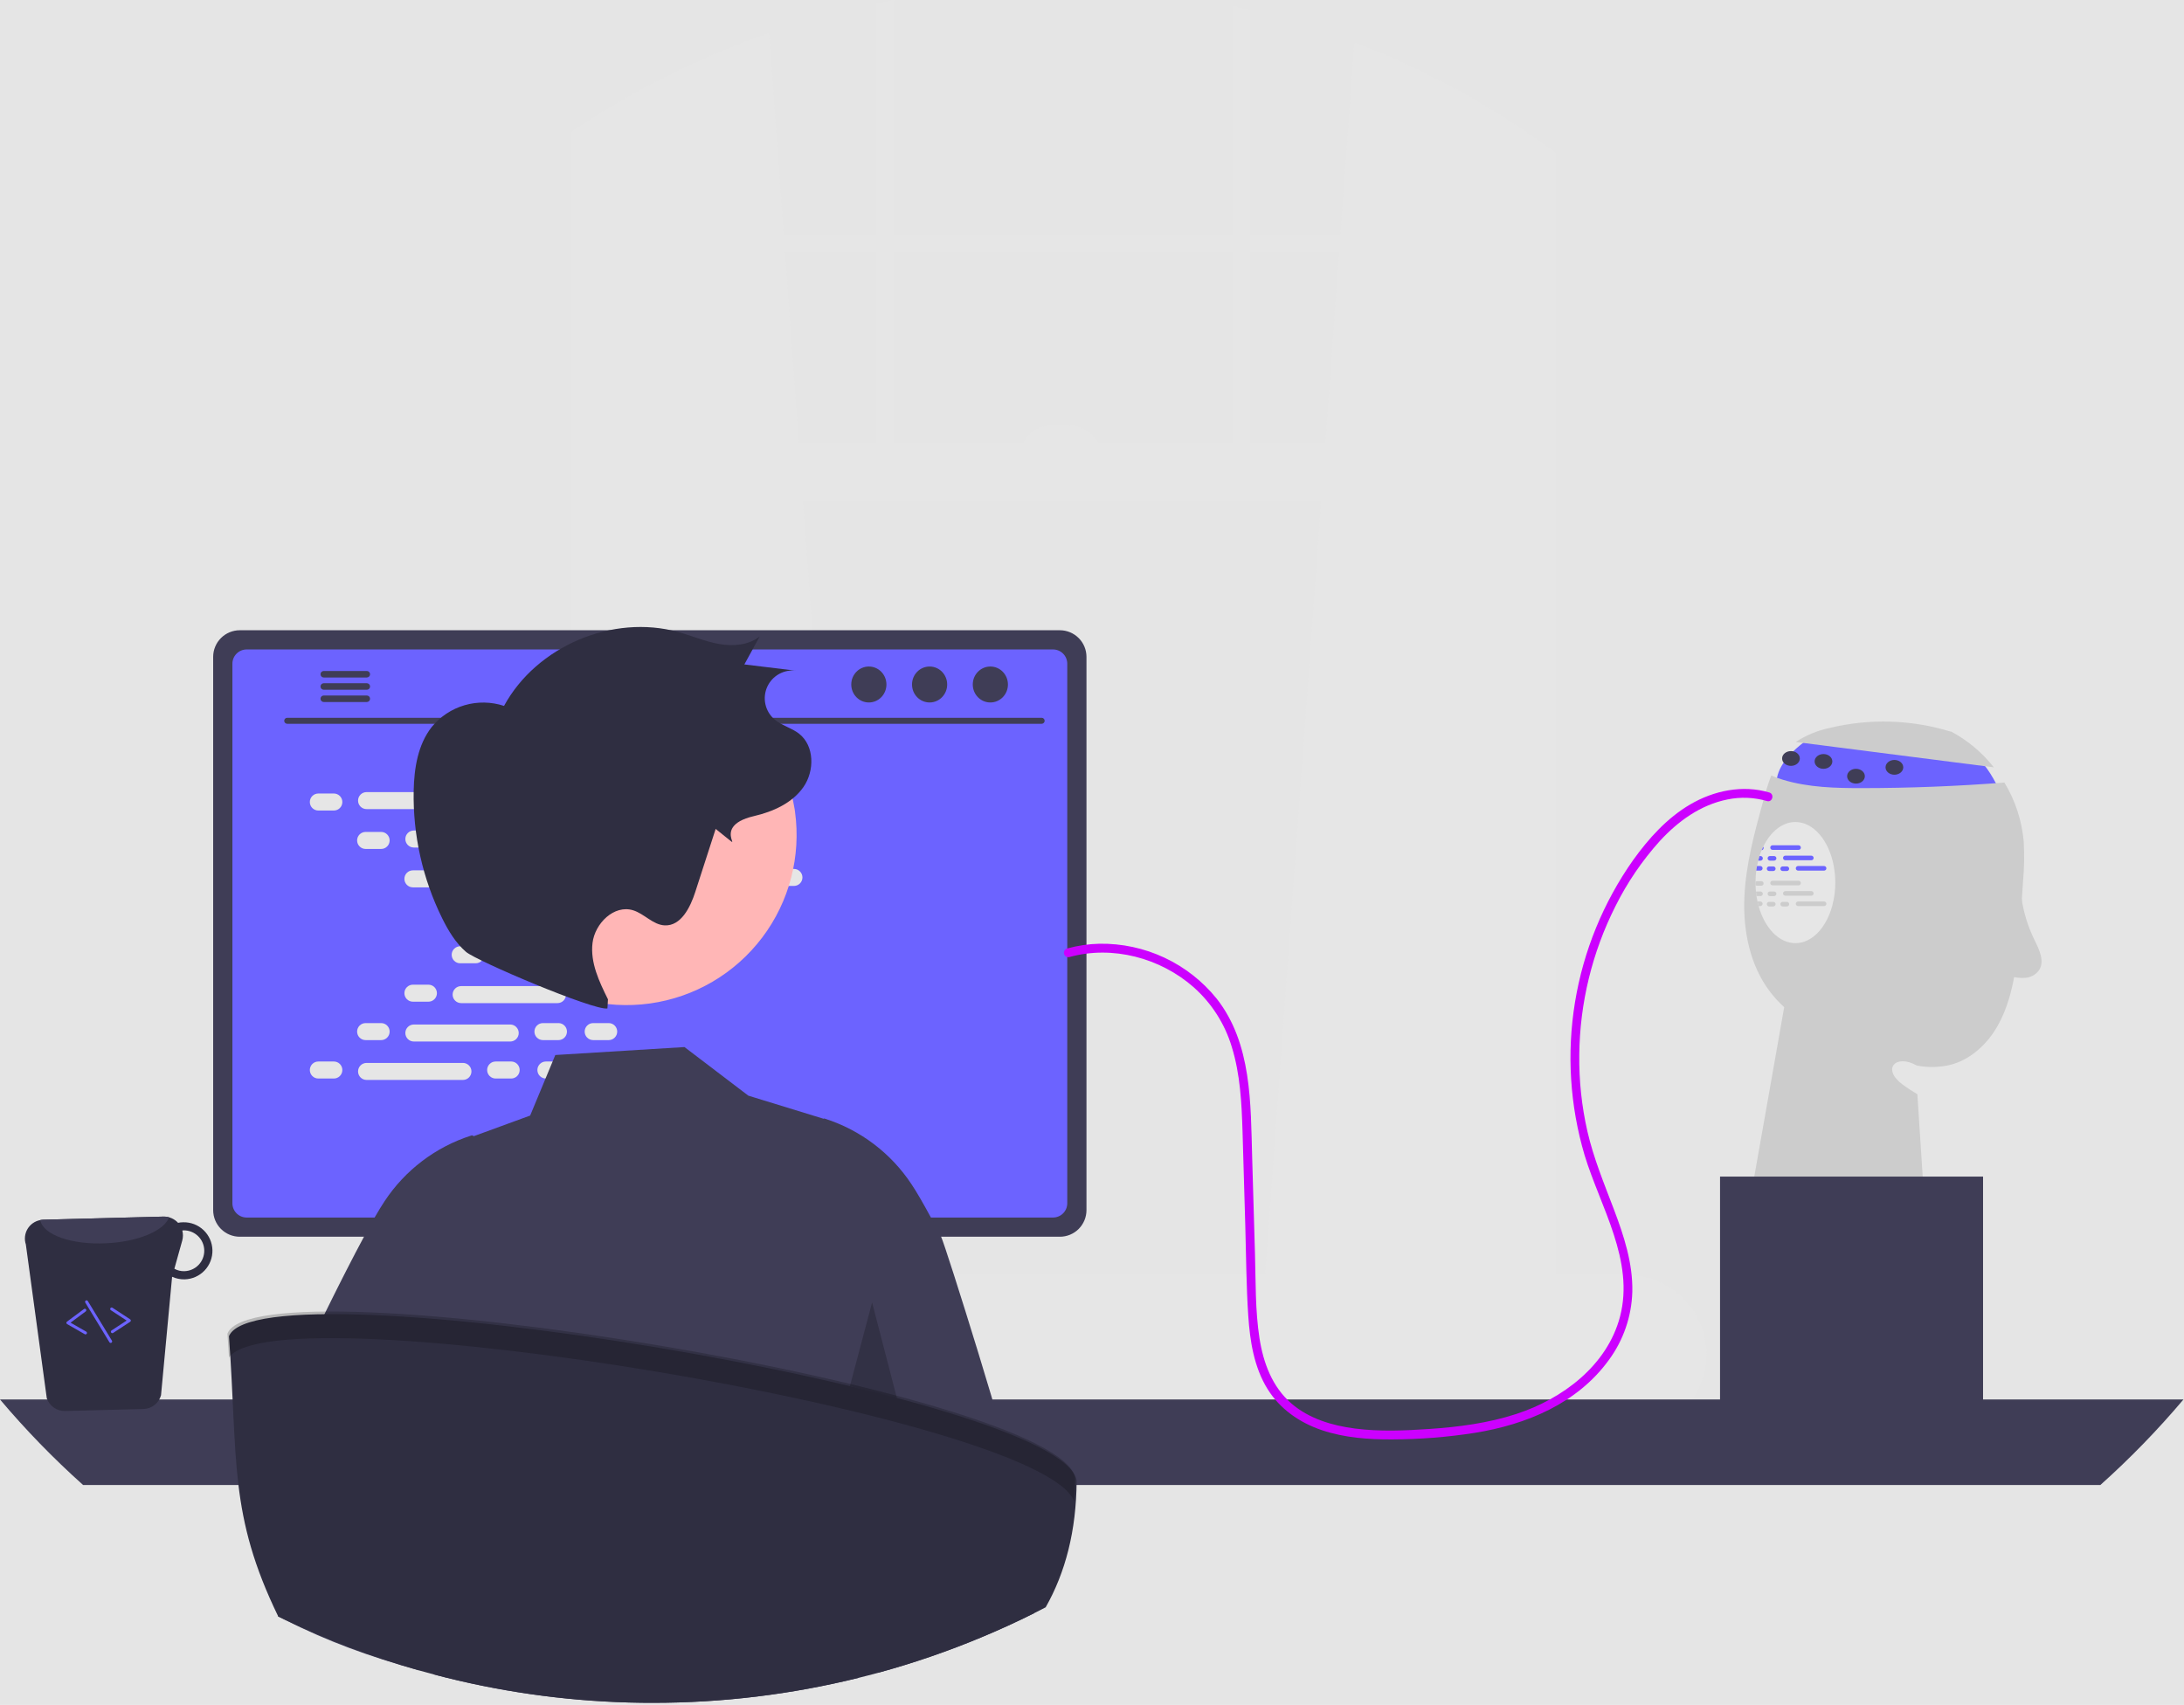 <svg width="739" height="577" viewBox="0 0 739 577" fill="none" xmlns="http://www.w3.org/2000/svg">
<rect width="739" height="577" fill="#E5E5E5"/>
<g id="coding 1" clip-path="url(#clip0_0_1)">
<path id="Vector" d="M614.379 248.524C614.379 248.524 597.009 258.186 602.009 269.186C607.009 280.186 678.009 271.186 678.009 271.186C678.009 271.186 673.009 256.186 664.009 253.186C655.009 250.186 614.379 248.524 614.379 248.524Z" fill="#6C63FF"/>
<path id="Vector_2" d="M607.607 251.1C611.099 248.831 614.979 247.226 619.054 246.367C632.644 243.073 646.873 243.517 660.231 247.651L659.986 247.452C665.678 250.456 670.674 254.622 674.652 259.68L607.607 251.1Z" fill="#CCCCCC"/>
<path id="Vector_3" d="M684.529 298.405C684.289 301.995 684.049 305.582 683.809 309.165C683.48 316.671 682.661 324.147 681.359 331.545C680.139 337.735 678.199 343.875 674.729 349.145C671.259 354.405 666.109 358.755 660.009 360.355C656.263 361.253 652.369 361.338 648.589 360.605C641.459 356.555 636.629 361.735 643.749 367.005C645.364 368.2 647.043 369.305 648.779 370.315L652.009 420.185L592.009 407.185L603.719 340.845C601.925 339.216 600.285 337.425 598.819 335.495C592.109 326.585 589.799 314.975 590.239 303.835C590.689 292.685 593.659 281.815 596.609 271.065C597.361 268.149 598.269 265.275 599.329 262.455C600.639 262.995 601.969 263.485 603.319 263.895C611.949 266.515 621.119 266.725 630.139 266.715C646.189 266.705 662.219 266.079 678.229 264.835C681.908 270.892 684.142 277.715 684.759 284.775C685.017 289.318 684.94 293.874 684.529 298.405V298.405Z" fill="#CCCCCC"/>
<path id="Vector_4" d="M427.91 433.78L520.28 441.98L521.27 442.07V47.93C520.94 47.7 520.61 47.47 520.28 47.24C501.029 33.775 480.205 22.713 458.27 14.3L453.55 79.4L453.12 85.36L448.45 149.92L447.01 169.78L428.08 431.48L427.91 433.78Z" fill="#E6E6E6"/>
<path id="Vector_5" d="M199.48 40.59C198.82 41.01 198.16 41.43 197.5 41.87V442.07L199.48 441.89L290.85 433.78L290.68 431.48L271.75 169.78L270.31 149.92L265.64 85.36L265.21 79.4L260.26 11.13C238.913 18.529 218.513 28.418 199.48 40.59V40.59Z" fill="#E6E6E6"/>
<path id="Vector_6" d="M197.5 41.87C196.17 42.73 194.84 43.61 193.53 44.5V447.53C193.53 457.6 199.5 466.04 207.48 468.19C208.784 468.543 210.129 468.721 211.48 468.72H508.28C509.628 468.722 510.97 468.544 512.27 468.19C515.236 467.367 517.925 465.757 520.05 463.53C524.103 459.198 526.319 453.462 526.23 447.53V51.51C524.59 50.3 522.94 49.1 521.27 47.93C520.94 47.7 520.61 47.47 520.28 47.24V447.53C520.282 448.827 520.128 450.12 519.82 451.38C518.41 457.33 513.76 461.69 508.28 461.69H211.48C204.86 461.69 199.48 455.34 199.48 447.53V40.59C198.82 41.01 198.16 41.43 197.5 41.87Z" fill="#E6E6E6"/>
<path id="Vector_7" d="M523.255 79.404H196.503V85.363H523.255V79.404Z" fill="#E6E6E6"/>
<path id="Vector_8" d="M423.18 3.39C421.2 2.9 419.22 2.44 417.22 2.01V163.82H423.18V3.39Z" fill="#E6E6E6"/>
<path id="Vector_9" d="M302.54 1.52588e-05C300.55 0.37 298.56 0.75 296.58 1.16V163.82H302.54V1.52588e-05Z" fill="#E6E6E6"/>
<path id="Vector_10" d="M132.44 458.29C132.439 461.71 133.094 465.098 134.37 468.27C134.86 469.5 135.445 470.691 136.12 471.83C136.991 473.316 138.003 474.716 139.14 476.01C141.652 478.873 144.747 481.167 148.216 482.738C151.686 484.309 155.451 485.121 159.26 485.12H550.57C557.683 485.12 564.505 482.294 569.535 477.265C574.564 472.235 577.39 465.413 577.39 458.3C577.39 451.187 574.564 444.365 569.535 439.335C564.505 434.306 557.683 431.48 550.57 431.48H159.26C152.151 431.487 145.335 434.314 140.307 439.34C135.279 444.366 132.45 451.181 132.44 458.29Z" fill="#E6E6E6"/>
<path id="Vector_11" d="M196.503 169.782L521.268 169.782V149.919L196.503 149.919V169.782Z" fill="#E6E6E6"/>
<path id="Vector_12" d="M372.79 154.885H344.981C344.981 153.45 345.264 152.029 345.813 150.704C346.362 149.379 347.167 148.174 348.181 147.16C349.195 146.145 350.4 145.341 351.725 144.792C353.051 144.242 354.471 143.96 355.906 143.96H361.865C364.762 143.96 367.541 145.111 369.59 147.16C371.639 149.209 372.79 151.987 372.79 154.885V154.885H372.79Z" fill="#E6E6E6"/>
<path id="Vector_13" d="M-6.10352e-05 473.61C8.687 483.903 18.083 493.577 28.12 502.56H710.7C720.736 493.577 730.133 483.903 738.82 473.61H-6.10352e-05Z" fill="#3F3D56"/>
<path id="Vector_14" d="M185.16 376.8V479.36H257.01V376.8C257.011 376.062 256.776 375.344 256.338 374.75C255.901 374.156 255.285 373.718 254.58 373.5C254.248 373.39 253.9 373.336 253.55 373.34H188.63C188.175 373.339 187.724 373.428 187.303 373.601C186.883 373.775 186.5 374.029 186.178 374.351C185.856 374.672 185.6 375.054 185.425 375.474C185.251 375.894 185.16 376.345 185.16 376.8ZM213.2 412.04C213.219 410.018 214.035 408.085 215.471 406.662C216.908 405.239 218.848 404.441 220.87 404.441C222.892 404.441 224.832 405.239 226.268 406.662C227.705 408.085 228.521 410.018 228.54 412.04V423.94C228.53 425.967 227.717 427.908 226.28 429.338C224.842 430.768 222.897 431.571 220.87 431.571C218.843 431.571 216.898 430.768 215.46 429.338C214.023 427.908 213.21 425.967 213.2 423.94V412.04Z" fill="#2F2E41"/>
<path id="Vector_15" d="M184.94 476.08V485.97C184.942 486.482 185.145 486.973 185.506 487.336C185.868 487.7 186.358 487.906 186.87 487.91H255.3C255.813 487.907 256.304 487.702 256.665 487.338C257.027 486.975 257.23 486.483 257.23 485.97V476.08H184.94Z" fill="#3F3D56"/>
<path id="Vector_16" d="M72.13 222.28V409.54C72.132 411.926 73.081 414.214 74.768 415.902C76.456 417.589 78.744 418.538 81.13 418.54H358.63C361.016 418.538 363.304 417.589 364.992 415.902C366.679 414.214 367.628 411.926 367.63 409.54V222.28C367.624 219.896 366.674 217.611 364.987 215.926C363.3 214.241 361.014 213.293 358.63 213.29H81.13C78.746 213.293 76.46 214.241 74.773 215.926C73.086 217.611 72.136 219.896 72.13 222.28V222.28Z" fill="#3F3D56"/>
<path id="Vector_17" d="M78.64 224.61V407.23C78.642 408.505 79.15 409.727 80.051 410.629C80.953 411.53 82.175 412.038 83.45 412.04H356.32C357.595 412.038 358.817 411.53 359.719 410.629C360.62 409.727 361.128 408.505 361.13 407.23V224.61C361.13 223.333 360.623 222.109 359.722 221.205C358.82 220.302 357.597 219.793 356.32 219.79H83.45C82.173 219.793 80.95 220.302 80.048 221.205C79.147 222.109 78.64 223.333 78.64 224.61V224.61Z" fill="#6C63FF"/>
<path id="Vector_18" d="M134.28 490.24C134.558 490.588 134.911 490.869 135.313 491.061C135.714 491.254 136.155 491.352 136.6 491.35H298.94C299.384 491.349 299.822 491.25 300.223 491.059C300.624 490.867 300.977 490.589 301.256 490.245C301.536 489.9 301.735 489.497 301.84 489.065C301.944 488.634 301.951 488.185 301.86 487.75L299.34 475.78C299.236 475.292 299.011 474.838 298.686 474.459C298.361 474.08 297.946 473.788 297.48 473.61C297.142 473.477 296.783 473.41 296.42 473.41H139.11C138.747 473.41 138.388 473.477 138.05 473.61C137.584 473.788 137.169 474.08 136.844 474.459C136.519 474.838 136.294 475.292 136.19 475.78L133.67 487.75C133.58 488.184 133.589 488.633 133.694 489.064C133.8 489.495 134 489.896 134.28 490.24Z" fill="#2F2E41"/>
<path id="Vector_19" d="M290.755 478.566H294.779C295.048 478.566 295.267 478.347 295.267 478.078V476.054C295.267 475.784 295.048 475.566 294.779 475.566H290.755C290.486 475.566 290.267 475.784 290.267 476.054V478.078C290.267 478.347 290.486 478.566 290.755 478.566Z" fill="#3F3D56"/>
<path id="Vector_20" d="M280.755 478.566H284.779C285.048 478.566 285.267 478.347 285.267 478.078V476.054C285.267 475.784 285.048 475.566 284.779 475.566H280.755C280.486 475.566 280.267 475.784 280.267 476.054V478.078C280.267 478.347 280.486 478.566 280.755 478.566Z" fill="#3F3D56"/>
<path id="Vector_21" d="M270.755 478.566H274.779C275.048 478.566 275.267 478.347 275.267 478.078V476.054C275.267 475.784 275.048 475.566 274.779 475.566H270.755C270.486 475.566 270.267 475.784 270.267 476.054V478.078C270.267 478.347 270.486 478.566 270.755 478.566Z" fill="#3F3D56"/>
<path id="Vector_22" d="M260.755 478.566H264.779C265.048 478.566 265.267 478.347 265.267 478.078V476.054C265.267 475.784 265.048 475.566 264.779 475.566H260.755C260.486 475.566 260.267 475.784 260.267 476.054V478.078C260.267 478.347 260.486 478.566 260.755 478.566Z" fill="#3F3D56"/>
<path id="Vector_23" d="M250.755 478.566H254.779C255.048 478.566 255.267 478.347 255.267 478.078V476.054C255.267 475.784 255.048 475.566 254.779 475.566H250.755C250.486 475.566 250.267 475.784 250.267 476.054V478.078C250.267 478.347 250.486 478.566 250.755 478.566Z" fill="#3F3D56"/>
<path id="Vector_24" d="M240.755 478.566H244.779C245.048 478.566 245.267 478.347 245.267 478.078V476.054C245.267 475.784 245.048 475.566 244.779 475.566H240.755C240.486 475.566 240.267 475.784 240.267 476.054V478.078C240.267 478.347 240.486 478.566 240.755 478.566Z" fill="#3F3D56"/>
<path id="Vector_25" d="M230.755 478.566H234.779C235.048 478.566 235.267 478.347 235.267 478.078V476.054C235.267 475.784 235.048 475.566 234.779 475.566H230.755C230.486 475.566 230.267 475.784 230.267 476.054V478.078C230.267 478.347 230.486 478.566 230.755 478.566Z" fill="#3F3D56"/>
<path id="Vector_26" d="M220.755 478.566H224.779C225.048 478.566 225.267 478.347 225.267 478.078V476.054C225.267 475.784 225.048 475.566 224.779 475.566H220.755C220.486 475.566 220.267 475.784 220.267 476.054V478.078C220.267 478.347 220.486 478.566 220.755 478.566Z" fill="#3F3D56"/>
<path id="Vector_27" d="M210.755 478.566H214.779C215.048 478.566 215.267 478.347 215.267 478.078V476.054C215.267 475.784 215.048 475.566 214.779 475.566H210.755C210.486 475.566 210.267 475.784 210.267 476.054V478.078C210.267 478.347 210.486 478.566 210.755 478.566Z" fill="#3F3D56"/>
<path id="Vector_28" d="M200.755 478.566H204.779C205.048 478.566 205.267 478.347 205.267 478.078V476.054C205.267 475.784 205.048 475.566 204.779 475.566H200.755C200.486 475.566 200.267 475.784 200.267 476.054V478.078C200.267 478.347 200.486 478.566 200.755 478.566Z" fill="#3F3D56"/>
<path id="Vector_29" d="M190.755 478.566H194.779C195.048 478.566 195.267 478.347 195.267 478.078V476.054C195.267 475.784 195.048 475.566 194.779 475.566H190.755C190.486 475.566 190.267 475.784 190.267 476.054V478.078C190.267 478.347 190.486 478.566 190.755 478.566Z" fill="#3F3D56"/>
<path id="Vector_30" d="M180.755 478.566H184.779C185.048 478.566 185.267 478.347 185.267 478.078V476.054C185.267 475.784 185.048 475.566 184.779 475.566H180.755C180.486 475.566 180.267 475.784 180.267 476.054V478.078C180.267 478.347 180.486 478.566 180.755 478.566Z" fill="#3F3D56"/>
<path id="Vector_31" d="M170.755 478.566H174.779C175.048 478.566 175.267 478.347 175.267 478.078V476.054C175.267 475.784 175.048 475.566 174.779 475.566H170.755C170.486 475.566 170.267 475.784 170.267 476.054V478.078C170.267 478.347 170.486 478.566 170.755 478.566Z" fill="#3F3D56"/>
<path id="Vector_32" d="M160.755 478.566H164.779C165.048 478.566 165.267 478.347 165.267 478.078V476.054C165.267 475.784 165.048 475.566 164.779 475.566H160.755C160.486 475.566 160.267 475.784 160.267 476.054V478.078C160.267 478.347 160.486 478.566 160.755 478.566Z" fill="#3F3D56"/>
<path id="Vector_33" d="M150.755 478.566H154.779C155.048 478.566 155.267 478.347 155.267 478.078V476.054C155.267 475.784 155.048 475.566 154.779 475.566H150.755C150.486 475.566 150.267 475.784 150.267 476.054V478.078C150.267 478.347 150.486 478.566 150.755 478.566Z" fill="#3F3D56"/>
<path id="Vector_34" d="M140.755 478.566H144.779C145.048 478.566 145.267 478.347 145.267 478.078V476.054C145.267 475.784 145.048 475.566 144.779 475.566H140.755C140.486 475.566 140.267 475.784 140.267 476.054V478.078C140.267 478.347 140.486 478.566 140.755 478.566Z" fill="#3F3D56"/>
<path id="Vector_35" d="M290.873 483.566H294.897C295.167 483.566 295.385 483.347 295.385 483.078V481.054C295.385 480.784 295.167 480.566 294.897 480.566H290.873C290.604 480.566 290.385 480.784 290.385 481.054V483.078C290.385 483.347 290.604 483.566 290.873 483.566Z" fill="#3F3D56"/>
<path id="Vector_36" d="M280.873 483.566H284.897C285.167 483.566 285.385 483.347 285.385 483.078V481.054C285.385 480.784 285.167 480.566 284.897 480.566H280.873C280.604 480.566 280.385 480.784 280.385 481.054V483.078C280.385 483.347 280.604 483.566 280.873 483.566Z" fill="#3F3D56"/>
<path id="Vector_37" d="M270.873 483.566H274.897C275.167 483.566 275.385 483.347 275.385 483.078V481.054C275.385 480.784 275.167 480.566 274.897 480.566H270.873C270.604 480.566 270.385 480.784 270.385 481.054V483.078C270.385 483.347 270.604 483.566 270.873 483.566Z" fill="#3F3D56"/>
<path id="Vector_38" d="M260.873 483.566H264.897C265.167 483.566 265.385 483.347 265.385 483.078V481.054C265.385 480.784 265.167 480.566 264.897 480.566H260.873C260.604 480.566 260.385 480.784 260.385 481.054V483.078C260.385 483.347 260.604 483.566 260.873 483.566Z" fill="#3F3D56"/>
<path id="Vector_39" d="M250.873 483.566H254.897C255.167 483.566 255.385 483.347 255.385 483.078V481.054C255.385 480.784 255.167 480.566 254.897 480.566H250.873C250.604 480.566 250.385 480.784 250.385 481.054V483.078C250.385 483.347 250.604 483.566 250.873 483.566Z" fill="#3F3D56"/>
<path id="Vector_40" d="M240.873 483.566H244.897C245.167 483.566 245.385 483.347 245.385 483.078V481.054C245.385 480.784 245.167 480.566 244.897 480.566H240.873C240.604 480.566 240.385 480.784 240.385 481.054V483.078C240.385 483.347 240.604 483.566 240.873 483.566Z" fill="#3F3D56"/>
<path id="Vector_41" d="M230.873 483.566H234.897C235.167 483.566 235.385 483.347 235.385 483.078V481.054C235.385 480.784 235.167 480.566 234.897 480.566H230.873C230.604 480.566 230.385 480.784 230.385 481.054V483.078C230.385 483.347 230.604 483.566 230.873 483.566Z" fill="#3F3D56"/>
<path id="Vector_42" d="M220.873 483.566H224.897C225.167 483.566 225.385 483.347 225.385 483.078V481.054C225.385 480.784 225.167 480.566 224.897 480.566H220.873C220.604 480.566 220.385 480.784 220.385 481.054V483.078C220.385 483.347 220.604 483.566 220.873 483.566Z" fill="#3F3D56"/>
<path id="Vector_43" d="M210.873 483.566H214.897C215.167 483.566 215.385 483.347 215.385 483.078V481.054C215.385 480.784 215.167 480.566 214.897 480.566H210.873C210.604 480.566 210.385 480.784 210.385 481.054V483.078C210.385 483.347 210.604 483.566 210.873 483.566Z" fill="#3F3D56"/>
<path id="Vector_44" d="M200.873 483.566H204.897C205.167 483.566 205.385 483.347 205.385 483.078V481.054C205.385 480.784 205.167 480.566 204.897 480.566H200.873C200.604 480.566 200.385 480.784 200.385 481.054V483.078C200.385 483.347 200.604 483.566 200.873 483.566Z" fill="#3F3D56"/>
<path id="Vector_45" d="M190.873 483.566H194.897C195.167 483.566 195.385 483.347 195.385 483.078V481.054C195.385 480.784 195.167 480.566 194.897 480.566H190.873C190.604 480.566 190.385 480.784 190.385 481.054V483.078C190.385 483.347 190.604 483.566 190.873 483.566Z" fill="#3F3D56"/>
<path id="Vector_46" d="M180.873 483.566H184.897C185.167 483.566 185.385 483.347 185.385 483.078V481.054C185.385 480.784 185.167 480.566 184.897 480.566H180.873C180.604 480.566 180.385 480.784 180.385 481.054V483.078C180.385 483.347 180.604 483.566 180.873 483.566Z" fill="#3F3D56"/>
<path id="Vector_47" d="M170.873 483.566H174.897C175.167 483.566 175.385 483.347 175.385 483.078V481.054C175.385 480.784 175.167 480.566 174.897 480.566H170.873C170.604 480.566 170.385 480.784 170.385 481.054V483.078C170.385 483.347 170.604 483.566 170.873 483.566Z" fill="#3F3D56"/>
<path id="Vector_48" d="M160.873 483.566H164.897C165.167 483.566 165.385 483.347 165.385 483.078V481.054C165.385 480.784 165.167 480.566 164.897 480.566H160.873C160.604 480.566 160.385 480.784 160.385 481.054V483.078C160.385 483.347 160.604 483.566 160.873 483.566Z" fill="#3F3D56"/>
<path id="Vector_49" d="M150.873 483.566H154.897C155.167 483.566 155.385 483.347 155.385 483.078V481.054C155.385 480.784 155.167 480.566 154.897 480.566H150.873C150.604 480.566 150.385 480.784 150.385 481.054V483.078C150.385 483.347 150.604 483.566 150.873 483.566Z" fill="#3F3D56"/>
<path id="Vector_50" d="M140.873 483.566H144.897C145.167 483.566 145.385 483.347 145.385 483.078V481.054C145.385 480.784 145.167 480.566 144.897 480.566H140.873C140.604 480.566 140.385 480.784 140.385 481.054V483.078C140.385 483.347 140.604 483.566 140.873 483.566Z" fill="#3F3D56"/>
<path id="Vector_51" d="M207.873 489.566H246.897C247.167 489.566 247.385 489.347 247.385 489.078V487.054C247.385 486.784 247.167 486.566 246.897 486.566H207.873C207.604 486.566 207.385 486.784 207.385 487.054V489.078C207.385 489.347 207.604 489.566 207.873 489.566Z" fill="#3F3D56"/>
<path id="Vector_52" d="M97.162 244.947H352.485C352.751 244.941 353.003 244.831 353.189 244.642C353.374 244.452 353.479 244.197 353.479 243.931C353.479 243.666 353.374 243.411 353.189 243.221C353.003 243.031 352.751 242.922 352.485 242.916H97.162C96.896 242.922 96.644 243.031 96.458 243.221C96.272 243.411 96.168 243.666 96.168 243.931C96.168 244.197 96.272 244.452 96.458 244.642C96.644 244.831 96.896 244.941 97.162 244.947V244.947Z" fill="#3F3D56"/>
<path id="Vector_53" d="M335.105 237.732C338.391 237.732 341.055 235.008 341.055 231.649C341.055 228.289 338.391 225.566 335.105 225.566C331.819 225.566 329.155 228.289 329.155 231.649C329.155 235.008 331.819 237.732 335.105 237.732Z" fill="#3F3D56"/>
<path id="Vector_54" d="M314.549 237.732C317.835 237.732 320.499 235.008 320.499 231.649C320.499 228.289 317.835 225.566 314.549 225.566C311.263 225.566 308.599 228.289 308.599 231.649C308.599 235.008 311.263 237.732 314.549 237.732Z" fill="#3F3D56"/>
<path id="Vector_55" d="M293.993 237.732C297.279 237.732 299.943 235.008 299.943 231.649C299.943 228.289 297.279 225.566 293.993 225.566C290.707 225.566 288.043 228.289 288.043 231.649C288.043 235.008 290.707 237.732 293.993 237.732Z" fill="#3F3D56"/>
<path id="Vector_56" d="M108.45 228.18C108.449 228.324 108.477 228.466 108.531 228.599C108.586 228.733 108.666 228.854 108.767 228.956C108.868 229.058 108.989 229.139 109.121 229.195C109.254 229.25 109.396 229.279 109.54 229.28H124.14C124.429 229.273 124.703 229.154 124.905 228.947C125.107 228.741 125.22 228.464 125.22 228.175C125.22 227.886 125.107 227.609 124.905 227.403C124.703 227.196 124.429 227.077 124.14 227.07H109.54C109.249 227.074 108.97 227.192 108.766 227.4C108.562 227.608 108.448 227.889 108.45 228.18V228.18Z" fill="#3F3D56"/>
<path id="Vector_57" d="M108.45 232.33C108.449 232.474 108.477 232.616 108.531 232.749C108.586 232.883 108.666 233.004 108.767 233.106C108.868 233.208 108.989 233.289 109.121 233.345C109.254 233.4 109.396 233.429 109.54 233.43H124.14C124.429 233.424 124.704 233.304 124.906 233.098C125.108 232.891 125.221 232.614 125.221 232.325C125.221 232.036 125.108 231.759 124.906 231.552C124.704 231.346 124.429 231.226 124.14 231.22H109.54C109.249 231.224 108.97 231.342 108.766 231.55C108.562 231.758 108.448 232.039 108.45 232.33V232.33Z" fill="#3F3D56"/>
<path id="Vector_58" d="M108.45 236.47C108.448 236.761 108.562 237.042 108.766 237.25C108.97 237.458 109.249 237.576 109.54 237.58H124.14C124.429 237.573 124.703 237.454 124.905 237.247C125.107 237.041 125.22 236.764 125.22 236.475C125.22 236.186 125.107 235.909 124.905 235.703C124.703 235.496 124.429 235.377 124.14 235.37H109.54C109.396 235.371 109.254 235.4 109.121 235.455C108.989 235.511 108.868 235.592 108.767 235.694C108.666 235.796 108.586 235.917 108.531 236.051C108.477 236.184 108.449 236.326 108.45 236.47V236.47Z" fill="#3F3D56"/>
<path id="Vector_59" d="M112.962 268.543H107.716C106.125 268.543 104.836 269.833 104.836 271.423C104.836 273.014 106.125 274.303 107.716 274.303H112.962C114.553 274.303 115.842 273.014 115.842 271.423C115.842 269.833 114.553 268.543 112.962 268.543Z" fill="#E6E6E6"/>
<path id="Vector_60" d="M172.962 268.543H167.716C166.125 268.543 164.836 269.833 164.836 271.423C164.836 273.014 166.125 274.303 167.716 274.303H172.962C174.553 274.303 175.842 273.014 175.842 271.423C175.842 269.833 174.553 268.543 172.962 268.543Z" fill="#E6E6E6"/>
<path id="Vector_61" d="M189.962 268.543H184.716C183.125 268.543 181.836 269.833 181.836 271.423C181.836 273.014 183.125 274.303 184.716 274.303H189.962C191.553 274.303 192.842 273.014 192.842 271.423C192.842 269.833 191.553 268.543 189.962 268.543Z" fill="#E6E6E6"/>
<path id="Vector_62" d="M156.642 268.063H124.036C122.446 268.063 121.156 269.353 121.156 270.943C121.156 272.534 122.446 273.823 124.036 273.823H156.642C158.232 273.823 159.522 272.534 159.522 270.943C159.522 269.353 158.232 268.063 156.642 268.063Z" fill="#E6E6E6"/>
<path id="Vector_63" d="M236.642 268.063H204.036C202.446 268.063 201.156 269.353 201.156 270.943C201.156 272.534 202.446 273.823 204.036 273.823H236.642C238.232 273.823 239.522 272.534 239.522 270.943C239.522 269.353 238.232 268.063 236.642 268.063Z" fill="#E6E6E6"/>
<path id="Vector_64" d="M128.962 281.543H123.716C122.125 281.543 120.836 282.833 120.836 284.423C120.836 286.014 122.125 287.303 123.716 287.303H128.962C130.553 287.303 131.842 286.014 131.842 284.423C131.842 282.833 130.553 281.543 128.962 281.543Z" fill="#E6E6E6"/>
<path id="Vector_65" d="M188.962 281.543H183.716C182.125 281.543 180.836 282.833 180.836 284.423C180.836 286.014 182.125 287.303 183.716 287.303H188.962C190.553 287.303 191.842 286.014 191.842 284.423C191.842 282.833 190.553 281.543 188.962 281.543Z" fill="#E6E6E6"/>
<path id="Vector_66" d="M205.962 281.543H200.716C199.125 281.543 197.836 282.833 197.836 284.423C197.836 286.014 199.125 287.303 200.716 287.303H205.962C207.553 287.303 208.842 286.014 208.842 284.423C208.842 282.833 207.553 281.543 205.962 281.543Z" fill="#E6E6E6"/>
<path id="Vector_67" d="M172.642 281.063H140.036C138.446 281.063 137.156 282.353 137.156 283.943C137.156 285.534 138.446 286.823 140.036 286.823H172.642C174.232 286.823 175.522 285.534 175.522 283.943C175.522 282.353 174.232 281.063 172.642 281.063Z" fill="#E6E6E6"/>
<path id="Vector_68" d="M252.642 281.063H220.036C218.446 281.063 217.156 282.353 217.156 283.943C217.156 285.534 218.446 286.823 220.036 286.823H252.642C254.232 286.823 255.522 285.534 255.522 283.943C255.522 282.353 254.232 281.063 252.642 281.063Z" fill="#E6E6E6"/>
<path id="Vector_69" d="M144.962 294.543H139.716C138.125 294.543 136.836 295.833 136.836 297.423C136.836 299.014 138.125 300.303 139.716 300.303H144.962C146.553 300.303 147.842 299.014 147.842 297.423C147.842 295.833 146.553 294.543 144.962 294.543Z" fill="#E6E6E6"/>
<path id="Vector_70" d="M204.962 294.543H199.716C198.125 294.543 196.836 295.833 196.836 297.423C196.836 299.014 198.125 300.303 199.716 300.303H204.962C206.553 300.303 207.842 299.014 207.842 297.423C207.842 295.833 206.553 294.543 204.962 294.543Z" fill="#E6E6E6"/>
<path id="Vector_71" d="M221.962 294.543H216.716C215.125 294.543 213.836 295.833 213.836 297.423C213.836 299.014 215.125 300.303 216.716 300.303H221.962C223.553 300.303 224.842 299.014 224.842 297.423C224.842 295.833 223.553 294.543 221.962 294.543Z" fill="#E6E6E6"/>
<path id="Vector_72" d="M188.642 294.063H156.036C154.446 294.063 153.156 295.353 153.156 296.943C153.156 298.534 154.446 299.823 156.036 299.823H188.642C190.232 299.823 191.522 298.534 191.522 296.943C191.522 295.353 190.232 294.063 188.642 294.063Z" fill="#E6E6E6"/>
<path id="Vector_73" d="M268.642 294.063H236.036C234.446 294.063 233.156 295.353 233.156 296.943C233.156 298.534 234.446 299.823 236.036 299.823H268.642C270.232 299.823 271.522 298.534 271.522 296.943C271.522 295.353 270.232 294.063 268.642 294.063Z" fill="#E6E6E6"/>
<path id="Vector_74" d="M160.962 307.543H155.716C154.125 307.543 152.836 308.833 152.836 310.423C152.836 312.014 154.125 313.303 155.716 313.303H160.962C162.553 313.303 163.842 312.014 163.842 310.423C163.842 308.833 162.553 307.543 160.962 307.543Z" fill="#E6E6E6"/>
<path id="Vector_75" d="M220.962 307.543H215.716C214.125 307.543 212.836 308.833 212.836 310.423C212.836 312.014 214.125 313.303 215.716 313.303H220.962C222.553 313.303 223.842 312.014 223.842 310.423C223.842 308.833 222.553 307.543 220.962 307.543Z" fill="#E6E6E6"/>
<path id="Vector_76" d="M237.962 307.543H232.716C231.125 307.543 229.836 308.833 229.836 310.423C229.836 312.014 231.125 313.303 232.716 313.303H237.962C239.553 313.303 240.842 312.014 240.842 310.423C240.842 308.833 239.553 307.543 237.962 307.543Z" fill="#E6E6E6"/>
<path id="Vector_77" d="M204.642 307.063H172.036C170.446 307.063 169.156 308.353 169.156 309.943C169.156 311.534 170.446 312.823 172.036 312.823H204.642C206.232 312.823 207.522 311.534 207.522 309.943C207.522 308.353 206.232 307.063 204.642 307.063Z" fill="#E6E6E6"/>
<path id="Vector_78" d="M172.962 359.237H167.716C166.125 359.237 164.836 360.526 164.836 362.117C164.836 363.707 166.125 364.997 167.716 364.997H172.962C174.553 364.997 175.842 363.707 175.842 362.117C175.842 360.526 174.553 359.237 172.962 359.237Z" fill="#E6E6E6"/>
<path id="Vector_79" d="M189.962 359.237H184.716C183.125 359.237 181.836 360.526 181.836 362.117C181.836 363.707 183.125 364.997 184.716 364.997H189.962C191.553 364.997 192.842 363.707 192.842 362.117C192.842 360.526 191.553 359.237 189.962 359.237Z" fill="#E6E6E6"/>
<path id="Vector_80" d="M236.642 359.717H204.036C202.446 359.717 201.156 361.006 201.156 362.597C201.156 364.188 202.446 365.477 204.036 365.477H236.642C238.232 365.477 239.522 364.188 239.522 362.597C239.522 361.006 238.232 359.717 236.642 359.717Z" fill="#E6E6E6"/>
<path id="Vector_81" d="M112.962 359.237H107.716C106.125 359.237 104.836 360.526 104.836 362.117C104.836 363.707 106.125 364.997 107.716 364.997H112.962C114.553 364.997 115.842 363.707 115.842 362.117C115.842 360.526 114.553 359.237 112.962 359.237Z" fill="#E6E6E6"/>
<path id="Vector_82" d="M156.642 359.717H124.036C122.446 359.717 121.156 361.006 121.156 362.597C121.156 364.188 122.446 365.477 124.036 365.477H156.642C158.232 365.477 159.522 364.188 159.522 362.597C159.522 361.006 158.232 359.717 156.642 359.717Z" fill="#E6E6E6"/>
<path id="Vector_83" d="M128.962 346.237H123.716C122.125 346.237 120.836 347.526 120.836 349.117C120.836 350.707 122.125 351.997 123.716 351.997H128.962C130.553 351.997 131.842 350.707 131.842 349.117C131.842 347.526 130.553 346.237 128.962 346.237Z" fill="#E6E6E6"/>
<path id="Vector_84" d="M188.962 346.237H183.716C182.125 346.237 180.836 347.526 180.836 349.117C180.836 350.707 182.125 351.997 183.716 351.997H188.962C190.553 351.997 191.842 350.707 191.842 349.117C191.842 347.526 190.553 346.237 188.962 346.237Z" fill="#E6E6E6"/>
<path id="Vector_85" d="M205.962 346.237H200.716C199.125 346.237 197.836 347.526 197.836 349.117C197.836 350.707 199.125 351.997 200.716 351.997H205.962C207.553 351.997 208.842 350.707 208.842 349.117C208.842 347.526 207.553 346.237 205.962 346.237Z" fill="#E6E6E6"/>
<path id="Vector_86" d="M172.642 346.717H140.036C138.446 346.717 137.156 348.006 137.156 349.597C137.156 351.188 138.446 352.477 140.036 352.477H172.642C174.232 352.477 175.522 351.188 175.522 349.597C175.522 348.006 174.232 346.717 172.642 346.717Z" fill="#E6E6E6"/>
<path id="Vector_87" d="M144.962 333.237H139.716C138.125 333.237 136.836 334.526 136.836 336.117C136.836 337.707 138.125 338.997 139.716 338.997H144.962C146.553 338.997 147.842 337.707 147.842 336.117C147.842 334.526 146.553 333.237 144.962 333.237Z" fill="#E6E6E6"/>
<path id="Vector_88" d="M204.962 333.237H199.716C198.125 333.237 196.836 334.526 196.836 336.117C196.836 337.707 198.125 338.997 199.716 338.997H204.962C206.553 338.997 207.842 337.707 207.842 336.117C207.842 334.526 206.553 333.237 204.962 333.237Z" fill="#E6E6E6"/>
<path id="Vector_89" d="M221.962 333.237H216.716C215.125 333.237 213.836 334.526 213.836 336.117C213.836 337.707 215.125 338.997 216.716 338.997H221.962C223.553 338.997 224.842 337.707 224.842 336.117C224.842 334.526 223.553 333.237 221.962 333.237Z" fill="#E6E6E6"/>
<path id="Vector_90" d="M188.642 333.717H156.036C154.446 333.717 153.156 335.006 153.156 336.597C153.156 338.188 154.446 339.477 156.036 339.477H188.642C190.232 339.477 191.522 338.188 191.522 336.597C191.522 335.006 190.232 333.717 188.642 333.717Z" fill="#E6E6E6"/>
<path id="Vector_91" d="M160.962 320.237H155.716C154.125 320.237 152.836 321.526 152.836 323.117C152.836 324.707 154.125 325.997 155.716 325.997H160.962C162.553 325.997 163.842 324.707 163.842 323.117C163.842 321.526 162.553 320.237 160.962 320.237Z" fill="#E6E6E6"/>
<path id="Vector_92" d="M220.962 320.237H215.716C214.125 320.237 212.836 321.526 212.836 323.117C212.836 324.707 214.125 325.997 215.716 325.997H220.962C222.553 325.997 223.842 324.707 223.842 323.117C223.842 321.526 222.553 320.237 220.962 320.237Z" fill="#E6E6E6"/>
<path id="Vector_93" d="M237.962 320.237H232.716C231.125 320.237 229.836 321.526 229.836 323.117C229.836 324.707 231.125 325.997 232.716 325.997H237.962C239.553 325.997 240.842 324.707 240.842 323.117C240.842 321.526 239.553 320.237 237.962 320.237Z" fill="#E6E6E6"/>
<path id="Vector_94" d="M204.642 320.717H172.036C170.446 320.717 169.156 322.006 169.156 323.597C169.156 325.188 170.446 326.477 172.036 326.477H204.642C206.232 326.477 207.522 325.188 207.522 323.597C207.522 322.006 206.232 320.717 204.642 320.717Z" fill="#E6E6E6"/>
<path id="Vector_95" d="M94.1 547.04C94.71 547.35 95.33 547.66 95.94 547.96C111.74 555.86 124.38 560.35 141.67 565.27C143.13 548.97 144.54 520.32 145.91 502.56C146.27 497.95 146.63 494.08 146.98 491.35C147.068 489.899 147.365 488.467 147.86 487.1L147.8 491.35L147.65 502.56L146.78 566.67C168.287 572.361 190.381 575.545 212.62 576.16C213.78 576.19 214.92 576.21 216.02 576.23C216.41 576.24 216.79 576.25 217.17 576.25C218.42 576.26 219.66 576.27 220.91 576.27C244.346 576.287 267.697 573.457 290.45 567.84C289.96 551.71 289.47 523.38 289 502.56C288.9 498.49 288.81 494.7 288.71 491.35C288.52 484.19 288.32 479.03 288.13 477.3C288.298 477.607 288.429 477.932 288.52 478.27C289.446 482.582 290.078 486.952 290.41 491.35C290.76 494.7 291.11 498.49 291.46 502.56C293.32 524.19 295.26 553.6 297.26 566.07C309.164 562.82 320.846 558.802 332.23 554.04C338.23 551.54 344.123 548.843 349.91 545.95C348.81 538.75 347.66 530.68 346.48 522.31C345.56 515.82 344.61 509.15 343.64 502.56C342.14 492.38 319.85 421.24 318.44 418.54C317.23 416.23 316.08 414.05 314.99 412.04C312.35 407.16 310.11 403.27 308.45 400.81C301.51 390.283 291.178 382.446 279.17 378.6L278.87 378.52L278.66 378.61L258.21 372.33L255.22 371.41L253.21 370.79L246.13 365.4L242.28 362.47L238.67 359.72L231.61 354.35L187.9 357.04L179.39 377.53L160.33 384.5L160 384.35L159.71 384.23L159.41 384.31C147.404 388.159 137.073 395.996 130.13 406.52C129.19 407.93 128.05 409.79 126.76 412.04C125.66 413.95 124.46 416.13 123.16 418.54C121.31 421.97 119.29 425.84 117.15 430.03C116.68 430.95 116.2 431.89 115.72 432.84C114.83 434.6 113.927 436.397 113.01 438.23C110.88 442.48 108.68 446.92 106.48 451.43C104.57 455.34 102.64 463.38 100.74 473.61C99.17 482.11 97.61 492.13 96.1 502.56C94.12 516.08 96.23 532.27 94.44 544.71C94.33 545.5 94.21 546.27 94.1 547.04Z" fill="#3F3D56"/>
<path id="Vector_96" opacity="0.2" d="M303.59 473.566L295.093 440.774L287.59 469.07L303.59 473.566Z" fill="black"/>
<path id="Vector_97" d="M77.48 452.2C80.52 494.08 77.37 512.52 94.15 547.05C109.417 554.523 125.32 560.62 141.67 565.27C143.37 565.75 145.073 566.217 146.78 566.67C168.287 572.361 190.381 575.545 212.62 576.16C213.78 576.19 214.92 576.21 216.02 576.23C216.41 576.24 216.79 576.25 217.17 576.25C218.42 576.26 219.66 576.27 220.91 576.27C244.346 576.287 267.697 573.457 290.45 567.84C292.73 567.28 295 566.69 297.26 566.07C309.164 562.82 320.846 558.802 332.23 554.04C338.23 551.54 344.123 548.843 349.91 545.95C351.22 545.29 352.53 544.63 353.82 543.95C360.45 532.29 364.22 518.11 364.3 501.07C359.71 471.71 87.62 426.88 77.48 452.2Z" fill="#2F2E41"/>
<path id="Vector_98" opacity="0.2" d="M77.488 459.372C77.333 456.779 77.159 454.101 76.957 451.312C87.097 425.992 359.187 470.822 363.777 500.182C363.764 502.874 363.649 505.486 363.455 508.037C352.34 479.059 93.85 436.451 77.488 459.372Z" fill="black"/>
<path id="Vector_99" d="M15.829 473.186C16.27 474.469 17.106 475.579 18.216 476.357C19.327 477.135 20.656 477.541 22.012 477.517L48.504 476.835C49.87 476.808 51.191 476.34 52.269 475.501C53.347 474.662 54.124 473.496 54.485 472.178L58.234 432.091C59.564 432.693 61.012 432.991 62.472 432.962C65.032 432.896 67.462 431.816 69.226 429.959C70.99 428.103 71.946 425.621 71.881 423.061C71.817 420.501 70.739 418.07 68.883 416.305C67.028 414.539 64.547 413.582 61.987 413.645C61.404 413.643 60.821 413.704 60.251 413.826C59.63 413.154 58.876 412.62 58.036 412.258C57.197 411.896 56.291 411.713 55.377 411.723L14.626 412.775C14.288 412.787 13.952 412.829 13.621 412.9C12.727 413.066 11.88 413.422 11.135 413.944C10.391 414.466 9.767 415.141 9.305 415.924C8.843 416.707 8.555 417.58 8.459 418.484C8.362 419.388 8.461 420.302 8.748 421.164L15.829 473.186ZM59.003 429.369L61.67 419.816C61.974 418.713 61.981 417.549 61.691 416.442C61.82 416.441 61.934 416.38 62.064 416.38C63.893 416.342 65.662 417.031 66.984 418.296C68.306 419.56 69.073 421.298 69.115 423.127C69.158 424.956 68.474 426.727 67.213 428.053C65.952 429.378 64.216 430.149 62.387 430.197C61.205 430.234 60.035 429.948 59.003 429.369V429.369Z" fill="#2F2E41"/>
<path id="Vector_100" d="M13.621 412.9C14.489 417.864 24.25 421.353 35.987 420.747C46.78 420.25 55.604 416.46 57.221 411.968C56.623 411.791 56.001 411.708 55.377 411.723L14.626 412.775C14.288 412.787 13.952 412.829 13.621 412.9V412.9Z" fill="#3F3D56"/>
<path id="Vector_101" d="M38.138 451.158C38.192 451.144 38.243 451.122 38.289 451.091L44.042 447.325C44.111 447.28 44.169 447.218 44.208 447.145C44.248 447.072 44.269 446.99 44.269 446.907C44.269 446.824 44.248 446.743 44.208 446.67C44.169 446.597 44.112 446.535 44.042 446.489L38.062 442.573C38.008 442.536 37.946 442.511 37.882 442.499C37.817 442.486 37.751 442.487 37.686 442.5C37.622 442.513 37.56 442.539 37.506 442.576C37.452 442.613 37.405 442.66 37.369 442.715C37.333 442.77 37.308 442.832 37.296 442.897C37.283 442.961 37.284 443.028 37.298 443.092C37.311 443.157 37.337 443.218 37.375 443.272C37.412 443.326 37.459 443.373 37.515 443.408L42.855 446.907L37.742 450.255C37.642 450.319 37.57 450.417 37.536 450.53C37.502 450.644 37.51 450.765 37.557 450.874C37.605 450.982 37.689 451.07 37.796 451.122C37.902 451.174 38.023 451.187 38.138 451.158H38.138Z" fill="#6C63FF"/>
<path id="Vector_102" d="M29.051 451.577C29.148 451.552 29.235 451.499 29.301 451.425C29.368 451.351 29.41 451.259 29.424 451.16C29.437 451.061 29.421 450.961 29.377 450.871C29.333 450.782 29.264 450.708 29.177 450.658L23.874 447.618L29 443.811C29.052 443.771 29.097 443.722 29.131 443.666C29.164 443.61 29.186 443.547 29.196 443.482C29.206 443.417 29.202 443.351 29.186 443.288C29.17 443.224 29.142 443.164 29.103 443.112C29.064 443.059 29.015 443.014 28.958 442.981C28.902 442.947 28.84 442.925 28.775 442.915C28.71 442.906 28.644 442.909 28.58 442.925C28.516 442.941 28.456 442.969 28.404 443.009L22.665 447.271C22.599 447.321 22.545 447.386 22.51 447.461C22.475 447.536 22.459 447.619 22.464 447.702C22.469 447.785 22.494 447.865 22.538 447.936C22.582 448.006 22.642 448.065 22.714 448.106L28.68 451.526C28.792 451.59 28.925 451.608 29.051 451.577Z" fill="#6C63FF"/>
<path id="Vector_103" d="M37.566 454.458C37.614 454.445 37.66 454.426 37.703 454.4C37.759 454.366 37.808 454.321 37.846 454.268C37.885 454.215 37.913 454.155 37.929 454.091C37.944 454.027 37.947 453.961 37.937 453.896C37.927 453.831 37.904 453.769 37.87 453.713L29.715 440.304C29.645 440.192 29.534 440.111 29.406 440.08C29.277 440.049 29.141 440.07 29.028 440.139C28.915 440.208 28.834 440.319 28.803 440.447C28.771 440.576 28.792 440.712 28.86 440.825L37.016 454.233C37.071 454.324 37.155 454.395 37.254 454.436C37.353 454.476 37.462 454.484 37.566 454.458V454.458Z" fill="#6C63FF"/>
<path id="Vector_104" d="M671.009 398.186H582.009V476.186H671.009V398.186Z" fill="#3F3D56"/>
<path id="Vector_105" d="M684.2 289.236C682.55 299.014 683.999 309.064 688.345 317.978C689.953 321.257 691.945 325.207 689.986 328.289C689.437 329.059 688.722 329.697 687.894 330.156C687.067 330.615 686.147 330.883 685.202 330.94C683.312 331.04 681.42 330.795 679.619 330.217" fill="#CCCCCC"/>
<path id="Vector_106" d="M606.009 259.186C607.665 259.186 609.009 258.066 609.009 256.686C609.009 255.305 607.665 254.186 606.009 254.186C604.352 254.186 603.009 255.305 603.009 256.686C603.009 258.066 604.352 259.186 606.009 259.186Z" fill="#3F3D56"/>
<path id="Vector_107" d="M617.009 260.186C618.665 260.186 620.009 259.066 620.009 257.686C620.009 256.305 618.665 255.186 617.009 255.186C615.352 255.186 614.009 256.305 614.009 257.686C614.009 259.066 615.352 260.186 617.009 260.186Z" fill="#3F3D56"/>
<path id="Vector_108" d="M628.009 265.186C629.665 265.186 631.009 264.066 631.009 262.686C631.009 261.305 629.665 260.186 628.009 260.186C626.352 260.186 625.009 261.305 625.009 262.686C625.009 264.066 626.352 265.186 628.009 265.186Z" fill="#3F3D56"/>
<path id="Vector_109" d="M641.009 262.186C642.665 262.186 644.009 261.066 644.009 259.686C644.009 258.305 642.665 257.186 641.009 257.186C639.352 257.186 638.009 258.305 638.009 259.686C638.009 261.066 639.352 262.186 641.009 262.186Z" fill="#3F3D56"/>
<g id="wire">
<path id="Vector_110" d="M361.85 323.891C376.42 319.846 392.649 324.181 403.908 334.11C409.983 339.505 414.442 346.48 416.787 354.259C419.661 363.517 420.137 373.284 420.438 382.908C420.771 393.55 421.06 404.193 421.37 414.836C421.666 424.983 421.7 435.177 422.377 445.308C422.946 453.808 424.306 462.633 428.856 470.006C433.073 476.841 439.737 481.456 447.267 484C454.9 486.579 463.128 487.179 471.135 487.126C480.453 487.097 489.756 486.36 498.962 484.923C516.449 482.122 533.722 474.976 544.403 460.234C549.32 453.541 552.083 445.508 552.325 437.206C552.55 427.531 549.459 418.161 546.074 409.224C542.779 400.528 539.215 391.961 537.129 382.869C535.192 374.36 534.269 365.652 534.38 356.926C534.558 339.469 538.742 322.286 546.609 306.701C550.591 298.697 555.641 291.271 561.623 284.626C567.791 277.914 575.429 272.373 584.513 270.557C588.945 269.639 593.536 269.823 597.88 271.094C599.734 271.649 600.526 268.755 598.678 268.202C589.68 265.507 579.904 267.556 571.926 272.232C564.082 276.83 557.883 283.728 552.622 291.042C542.514 305.381 535.785 321.823 532.939 339.134C530.094 356.446 531.207 374.177 536.194 390.997C541.532 408.486 553.144 426.691 548.156 445.618C543.789 462.185 528.664 473.443 513.039 478.529C503.559 481.614 493.621 482.92 483.707 483.595C475.33 484.165 466.838 484.528 458.485 483.452C450.812 482.463 442.92 480.117 436.971 474.967C430.451 469.322 427.47 461.209 426.173 452.884C424.705 443.464 424.921 433.751 424.644 424.246L423.699 391.803C423.165 373.48 423.625 353.172 411.704 337.989C406.938 332.073 400.885 327.322 394.006 324.097C387.127 320.872 379.603 319.259 372.007 319.38C368.303 319.465 364.623 320.008 361.052 320.998C360.681 321.114 360.369 321.37 360.183 321.712C359.997 322.054 359.951 322.454 360.054 322.829C360.157 323.205 360.403 323.525 360.738 323.723C361.073 323.921 361.471 323.981 361.85 323.891H361.85Z" fill="#CC00FF"/>
</g>
<path id="Vector_111" d="M154.966 290.59C157.09 305.7 165.125 319.349 177.307 328.538C189.488 337.727 204.819 341.704 219.932 339.596C235.044 337.488 248.701 329.466 257.903 317.294C267.104 305.122 271.097 289.795 269.004 274.68L268.89 273.863C266.454 258.953 258.256 245.597 246.062 236.677C233.868 227.757 218.656 223.988 203.708 226.183C188.761 228.378 175.274 236.36 166.159 248.409C157.044 260.457 153.03 275.606 154.984 290.587L154.966 290.59Z" fill="#FFB6B6"/>
<path id="Vector_112" d="M205.718 338.194C202.742 332.198 199.683 325.761 200.492 319.116C201.3 312.471 207.793 306.101 214.195 308.053C218.024 309.221 220.928 312.988 224.926 313.168C230.428 313.415 233.561 307.109 235.256 301.868L242.158 280.526C255.472 290.985 238.611 280.02 255.102 276.191C261.572 274.689 268.104 271.781 271.884 266.32C275.664 260.858 275.612 252.406 270.389 248.303C267.828 246.292 264.426 245.535 261.978 243.388C260.459 242.056 259.409 240.27 258.984 238.295C258.559 236.32 258.781 234.26 259.618 232.421C260.454 230.582 261.861 229.061 263.629 228.084C265.397 227.106 267.432 226.723 269.434 226.993L251.868 224.857L257.068 215.377C253.308 218.361 248.063 218.779 243.336 217.944C238.609 217.109 234.154 215.179 229.528 213.897C207.321 207.744 181.572 218.658 170.55 238.895C166.225 237.467 161.567 237.387 157.194 238.665C152.822 239.943 148.941 242.52 146.066 246.054C141.386 252.036 140.134 260.001 139.977 267.595C139.686 282.568 143 297.391 149.64 310.813C151.709 314.985 154.156 319.077 157.673 322.128C161.191 325.18 200.945 342.083 205.533 341.286" fill="#2F2E41"/>
<path id="Vector_113" d="M621.009 298.686C621.016 301.281 620.684 303.867 620.019 306.376V306.385C620.009 306.435 619.989 306.486 619.979 306.536C617.959 313.966 613.139 319.186 607.509 319.186C601.909 319.186 597.109 314.005 595.059 306.635C594.919 306.125 594.799 305.616 594.689 305.086C594.549 304.496 594.439 303.886 594.349 303.256C594.269 302.756 594.209 302.246 594.159 301.726C594.089 301.006 594.039 300.286 594.029 299.536V299.526C594.009 299.246 594.009 298.966 594.009 298.686V298.436L594.019 298.426C594.02 297.158 594.103 295.892 594.269 294.635C594.339 294.105 594.419 293.596 594.519 293.086C594.639 292.466 594.769 291.856 594.929 291.256C595.059 290.726 595.209 290.216 595.369 289.706C595.589 289.026 595.829 288.366 596.099 287.736C596.269 287.326 596.449 286.926 596.629 286.536C599.089 281.476 603.049 278.186 607.509 278.186C613.679 278.186 618.879 284.476 620.489 293.056C620.509 293.186 620.539 293.315 620.549 293.445V293.456C620.857 295.182 621.011 296.932 621.009 298.686Z" fill="#E6E6E6"/>
<path id="Vector_114" d="M596.759 286.975C596.753 287.159 596.684 287.335 596.564 287.473C596.444 287.612 596.279 287.704 596.099 287.736C596.269 287.326 596.449 286.925 596.629 286.535C596.712 286.667 596.757 286.82 596.759 286.975Z" fill="#6C63FF"/>
<path id="Vector_115" d="M608.581 286.065H599.782C599.352 286.065 599.004 286.413 599.004 286.842C599.004 287.271 599.352 287.619 599.782 287.619H608.581C609.011 287.619 609.359 287.271 609.359 286.842C609.359 286.413 609.011 286.065 608.581 286.065Z" fill="#6C63FF"/>
<path id="Vector_116" d="M596.489 290.475C596.488 290.682 596.406 290.881 596.26 291.027C596.114 291.173 595.915 291.255 595.709 291.255H594.929C595.059 290.725 595.209 290.215 595.369 289.705H595.709C595.914 289.705 596.111 289.786 596.257 289.93C596.403 290.074 596.486 290.27 596.489 290.475V290.475Z" fill="#6C63FF"/>
<path id="Vector_117" d="M600.301 289.703H598.885C598.456 289.703 598.108 290.051 598.108 290.48C598.108 290.909 598.456 291.257 598.885 291.257H600.301C600.731 291.257 601.079 290.909 601.079 290.48C601.079 290.051 600.731 289.703 600.301 289.703Z" fill="#6C63FF"/>
<path id="Vector_118" d="M612.9 289.573H604.1C603.671 289.573 603.323 289.921 603.323 290.351C603.323 290.78 603.671 291.128 604.1 291.128H612.9C613.329 291.128 613.677 290.78 613.677 290.351C613.677 289.921 613.329 289.573 612.9 289.573Z" fill="#6C63FF"/>
<path id="Vector_119" d="M600.031 293.211H598.616C598.186 293.211 597.838 293.559 597.838 293.989C597.838 294.418 598.186 294.766 598.616 294.766H600.031C600.461 294.766 600.809 294.418 600.809 293.989C600.809 293.559 600.461 293.211 600.031 293.211Z" fill="#6C63FF"/>
<path id="Vector_120" d="M604.62 293.211H603.204C602.774 293.211 602.426 293.559 602.426 293.989C602.426 294.418 602.774 294.766 603.204 294.766H604.62C605.049 294.766 605.397 294.418 605.397 293.989C605.397 293.559 605.049 293.211 604.62 293.211Z" fill="#6C63FF"/>
<path id="Vector_121" d="M596.409 293.856C596.408 294.062 596.326 294.261 596.18 294.407C596.034 294.553 595.835 294.635 595.629 294.636H594.269C594.339 294.106 594.419 293.596 594.519 293.086H595.629C595.73 293.085 595.831 293.104 595.926 293.142C596.02 293.18 596.106 293.237 596.179 293.308C596.251 293.38 596.309 293.465 596.348 293.559C596.388 293.653 596.408 293.754 596.409 293.856V293.856Z" fill="#6C63FF"/>
<path id="Vector_122" d="M617.218 293.082H608.418C607.989 293.082 607.641 293.43 607.641 293.859C607.641 294.288 607.989 294.636 608.418 294.636H617.218C617.647 294.636 617.995 294.288 617.995 293.859C617.995 293.43 617.647 293.082 617.218 293.082Z" fill="#6C63FF"/>
<path id="Vector_123" d="M596.759 298.975C596.758 299.077 596.738 299.178 596.698 299.272C596.659 299.366 596.601 299.451 596.529 299.523C596.456 299.594 596.37 299.651 596.276 299.689C596.181 299.727 596.08 299.746 595.979 299.745H594.569C594.368 299.746 594.176 299.671 594.029 299.535V299.525C594.009 299.245 594.009 298.965 594.009 298.685V298.435L594.019 298.425C594.09 298.353 594.176 298.295 594.27 298.255C594.365 298.216 594.466 298.195 594.569 298.195H595.979C596.185 298.196 596.384 298.278 596.53 298.424C596.676 298.57 596.758 298.769 596.759 298.975V298.975Z" fill="#CCCCCC"/>
<path id="Vector_124" d="M608.581 298.065H599.782C599.352 298.065 599.004 298.413 599.004 298.842C599.004 299.271 599.352 299.619 599.782 299.619H608.581C609.011 299.619 609.359 299.271 609.359 298.842C609.359 298.413 609.011 298.065 608.581 298.065Z" fill="#CCCCCC"/>
<path id="Vector_125" d="M596.489 302.476C596.488 302.682 596.406 302.881 596.26 303.027C596.114 303.173 595.915 303.255 595.709 303.256H594.349C594.269 302.756 594.209 302.246 594.159 301.726C594.203 301.709 594.251 301.702 594.299 301.705H595.708C595.914 301.705 596.111 301.786 596.257 301.93C596.403 302.074 596.486 302.27 596.489 302.476V302.476Z" fill="#CCCCCC"/>
<path id="Vector_126" d="M600.301 301.703H598.885C598.456 301.703 598.108 302.051 598.108 302.48C598.108 302.909 598.456 303.257 598.885 303.257H600.301C600.731 303.257 601.079 302.909 601.079 302.48C601.079 302.051 600.731 301.703 600.301 301.703Z" fill="#CCCCCC"/>
<path id="Vector_127" d="M612.9 301.573H604.1C603.671 301.573 603.323 301.921 603.323 302.351C603.323 302.78 603.671 303.128 604.1 303.128H612.9C613.329 303.128 613.677 302.78 613.677 302.351C613.677 301.921 613.329 301.573 612.9 301.573Z" fill="#CCCCCC"/>
<path id="Vector_128" d="M600.031 305.211H598.616C598.186 305.211 597.838 305.559 597.838 305.989C597.838 306.418 598.186 306.766 598.616 306.766H600.031C600.461 306.766 600.809 306.418 600.809 305.989C600.809 305.559 600.461 305.211 600.031 305.211Z" fill="#CCCCCC"/>
<path id="Vector_129" d="M604.62 305.211H603.204C602.774 305.211 602.426 305.559 602.426 305.989C602.426 306.418 602.774 306.766 603.204 306.766H604.62C605.049 306.766 605.397 306.418 605.397 305.989C605.397 305.559 605.049 305.211 604.62 305.211Z" fill="#CCCCCC"/>
<path id="Vector_130" d="M596.409 305.856C596.408 306.062 596.326 306.261 596.18 306.407C596.034 306.553 595.835 306.635 595.629 306.636H595.059C594.919 306.126 594.799 305.616 594.689 305.086H595.629C595.73 305.085 595.831 305.104 595.926 305.142C596.02 305.18 596.106 305.237 596.179 305.308C596.251 305.38 596.309 305.465 596.348 305.559C596.388 305.653 596.408 305.754 596.409 305.856Z" fill="#CCCCCC"/>
<path id="Vector_131" d="M617.218 305.082H608.418C607.989 305.082 607.641 305.43 607.641 305.859C607.641 306.288 607.989 306.636 608.418 306.636H617.218C617.647 306.636 617.995 306.288 617.995 305.859C617.995 305.43 617.647 305.082 617.218 305.082Z" fill="#CCCCCC"/>
</g>
<defs>
<clipPath id="clip0_0_1">
<rect width="738.82" height="576.27" fill="white"/>
</clipPath>
</defs>
</svg>
